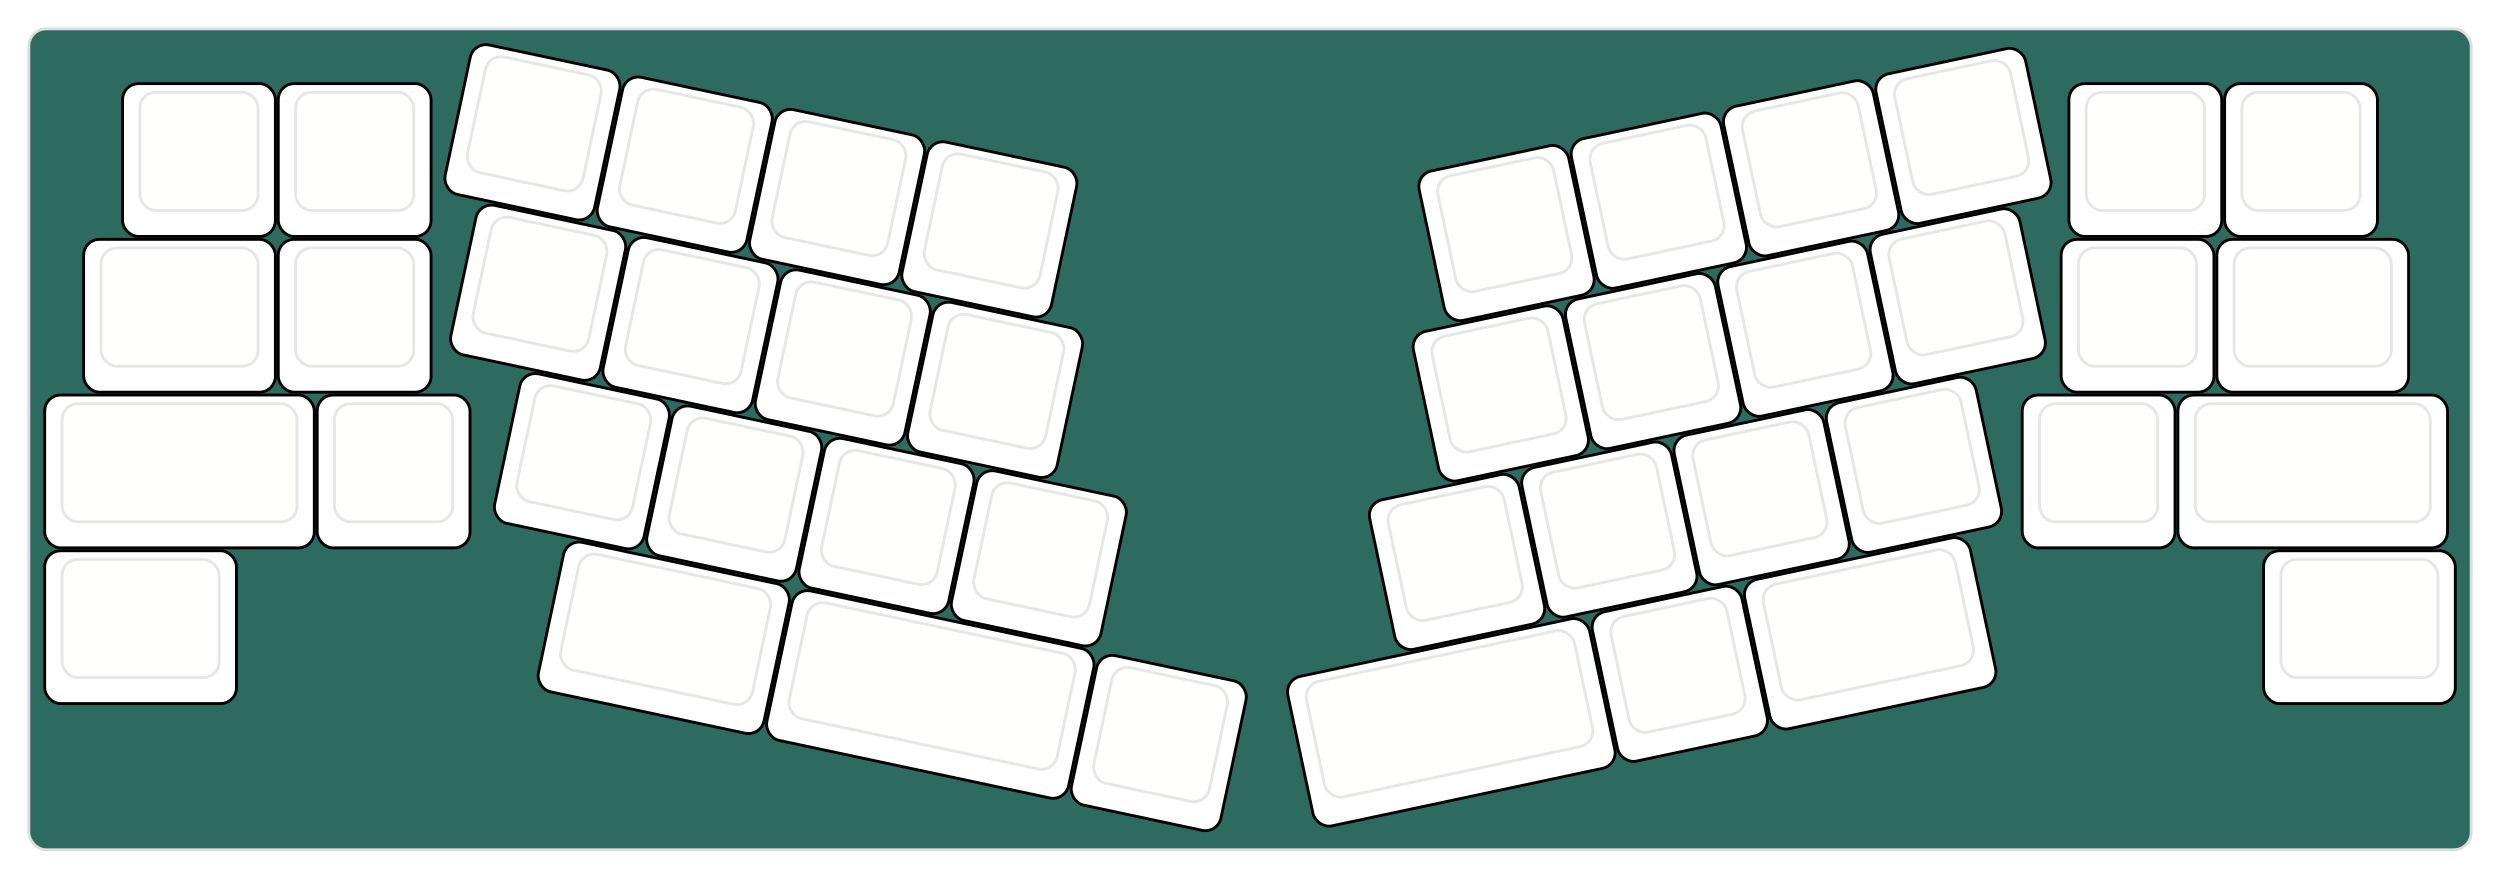 
  <svg width='867px'
       height='304.699px'
       viewBox='0 0 867 304.699'
       xmlns='http://www.w3.org/2000/svg'
       xmlns:xlink="http://www.w3.org/1999/xlink">

    <style type='text/css'>
    .keycap .border { stroke: black; stroke-width: 2; }
    .keycap .inner.border { stroke: rgba(0,0,0,.1); }
    </style>
    <defs>
      <linearGradient id="DCS">
        <stop offset="0%" stop-color="black" stop-opacity="0"/>
        <stop offset="40%" stop-color="black" stop-opacity="0.1"/>
        <stop offset="60%" stop-color="black" stop-opacity="0.1"/>
        <stop offset="100%" stop-color="black" stop-opacity="0"/>
      </linearGradient>
      <linearGradient id="SPACE" x1="0%" x2="0%" y1="0%" y2="100%">
        <stop offset="0%" stop-color="black" stop-opacity="0.1"/>
        <stop offset="20%" stop-color="black" stop-opacity="0.0"/>
        <stop offset="40%" stop-color="black" stop-opacity="0.0"/>
        <stop offset="100%" stop-color="black" stop-opacity="0.1"/>
      </linearGradient>
      <radialGradient id="DSA">
        <stop offset="0%" stop-color="black" stop-opacity="0.1"/>
        <stop offset="10%" stop-color="black" stop-opacity="0.1"/>
        <stop offset="100%" stop-color="black" stop-opacity="0"/>
      </radialGradient>
      <radialGradient id="SA" xlink:href="#DSA" />
    </defs>

    <g transform='translate(10,10)'>
      <rect width="847" height="284.699"
            stroke="#ddd" stroke-width="1" fill="#2d6b5f" rx="6"/>
      <g transform='translate(5,5)'>
        
  <g class='  keycap'
  >

  
    <!-- Outer Border -->
    <rect x="28" y="14.5"
          width="52" height="52"
          rx="5" fill="#ffffff" class="outer border"/>
    
    <!-- Outer Fill -->
    <rect x="28" y="14.5"
          width="52" height="52"
          rx="5" fill="#ffffff"/>
    

    
      <!-- Inner Border -->
      <rect x="34" y="17.5"
            width="40" height="40"
            rx="5" fill="#fffffe" class="inner border"/>
      
      <!-- Inner Fill -->
      <rect x="34" y="17.5"
            width="40" height="40"
            rx="5" fill="#fffffe"/>
      
      

     
   
  </g>

  <g class='  keycap'
  >

  
    <!-- Outer Border -->
    <rect x="82" y="14.5"
          width="52" height="52"
          rx="5" fill="#ffffff" class="outer border"/>
    
    <!-- Outer Fill -->
    <rect x="82" y="14.5"
          width="52" height="52"
          rx="5" fill="#ffffff"/>
    

    
      <!-- Inner Border -->
      <rect x="88" y="17.5"
            width="40" height="40"
            rx="5" fill="#fffffe" class="inner border"/>
      
      <!-- Inner Fill -->
      <rect x="88" y="17.5"
            width="40" height="40"
            rx="5" fill="#fffffe"/>
      
      

     
   
  </g>

  <g class='  keycap'
  >

  
    <!-- Outer Border -->
    <rect x="703" y="14.5"
          width="52" height="52"
          rx="5" fill="#ffffff" class="outer border"/>
    
    <!-- Outer Fill -->
    <rect x="703" y="14.5"
          width="52" height="52"
          rx="5" fill="#ffffff"/>
    

    
      <!-- Inner Border -->
      <rect x="709" y="17.5"
            width="40" height="40"
            rx="5" fill="#fffffe" class="inner border"/>
      
      <!-- Inner Fill -->
      <rect x="709" y="17.5"
            width="40" height="40"
            rx="5" fill="#fffffe"/>
      
      

     
   
  </g>

  <g class='  keycap'
  >

  
    <!-- Outer Border -->
    <rect x="757" y="14.5"
          width="52" height="52"
          rx="5" fill="#ffffff" class="outer border"/>
    
    <!-- Outer Fill -->
    <rect x="757" y="14.5"
          width="52" height="52"
          rx="5" fill="#ffffff"/>
    

    
      <!-- Inner Border -->
      <rect x="763" y="17.5"
            width="40" height="40"
            rx="5" fill="#fffffe" class="inner border"/>
      
      <!-- Inner Fill -->
      <rect x="763" y="17.5"
            width="40" height="40"
            rx="5" fill="#fffffe"/>
      
      

     
   
  </g>

  <g class='  keycap'
  >

  
    <!-- Outer Border -->
    <rect x="14.5" y="68.5"
          width="65.5" height="52"
          rx="5" fill="#ffffff" class="outer border"/>
    
    <!-- Outer Fill -->
    <rect x="14.5" y="68.5"
          width="65.5" height="52"
          rx="5" fill="#ffffff"/>
    

    
      <!-- Inner Border -->
      <rect x="20.5" y="71.5"
            width="53.5" height="40"
            rx="5" fill="#fffffe" class="inner border"/>
      
      <!-- Inner Fill -->
      <rect x="20.5" y="71.5"
            width="53.5" height="40"
            rx="5" fill="#fffffe"/>
      
      

     
   
  </g>

  <g class='  keycap'
  >

  
    <!-- Outer Border -->
    <rect x="82" y="68.5"
          width="52" height="52"
          rx="5" fill="#ffffff" class="outer border"/>
    
    <!-- Outer Fill -->
    <rect x="82" y="68.5"
          width="52" height="52"
          rx="5" fill="#ffffff"/>
    

    
      <!-- Inner Border -->
      <rect x="88" y="71.5"
            width="40" height="40"
            rx="5" fill="#fffffe" class="inner border"/>
      
      <!-- Inner Fill -->
      <rect x="88" y="71.5"
            width="40" height="40"
            rx="5" fill="#fffffe"/>
      
      

     
   
  </g>

  <g class='  keycap'
  >

  
    <!-- Outer Border -->
    <rect x="700.3" y="68.5"
          width="52" height="52"
          rx="5" fill="#ffffff" class="outer border"/>
    
    <!-- Outer Fill -->
    <rect x="700.3" y="68.5"
          width="52" height="52"
          rx="5" fill="#ffffff"/>
    

    
      <!-- Inner Border -->
      <rect x="706.3" y="71.5"
            width="40" height="40"
            rx="5" fill="#fffffe" class="inner border"/>
      
      <!-- Inner Fill -->
      <rect x="706.3" y="71.5"
            width="40" height="40"
            rx="5" fill="#fffffe"/>
      
      

     
   
  </g>

  <g class='  keycap'
  >

  
    <!-- Outer Border -->
    <rect x="754.3" y="68.5"
          width="65.5" height="52"
          rx="5" fill="#ffffff" class="outer border"/>
    
    <!-- Outer Fill -->
    <rect x="754.3" y="68.5"
          width="65.5" height="52"
          rx="5" fill="#ffffff"/>
    

    
      <!-- Inner Border -->
      <rect x="760.3" y="71.5"
            width="53.5" height="40"
            rx="5" fill="#fffffe" class="inner border"/>
      
      <!-- Inner Fill -->
      <rect x="760.3" y="71.5"
            width="53.5" height="40"
            rx="5" fill="#fffffe"/>
      
      

     
   
  </g>

  <g class='  keycap'
  >

  
    <!-- Outer Border -->
    <rect x="1" y="122.5"
          width="92.5" height="52"
          rx="5" fill="#ffffff" class="outer border"/>
    
    <!-- Outer Fill -->
    <rect x="1" y="122.5"
          width="92.5" height="52"
          rx="5" fill="#ffffff"/>
    

    
      <!-- Inner Border -->
      <rect x="7" y="125.5"
            width="80.5" height="40"
            rx="5" fill="#fffffe" class="inner border"/>
      
      <!-- Inner Fill -->
      <rect x="7" y="125.5"
            width="80.5" height="40"
            rx="5" fill="#fffffe"/>
      
      

     
   
  </g>

  <g class='  keycap'
  >

  
    <!-- Outer Border -->
    <rect x="95.5" y="122.5"
          width="52" height="52"
          rx="5" fill="#ffffff" class="outer border"/>
    
    <!-- Outer Fill -->
    <rect x="95.5" y="122.5"
          width="52" height="52"
          rx="5" fill="#ffffff"/>
    

    
      <!-- Inner Border -->
      <rect x="101.5" y="125.5"
            width="40" height="40"
            rx="5" fill="#fffffe" class="inner border"/>
      
      <!-- Inner Fill -->
      <rect x="101.5" y="125.5"
            width="40" height="40"
            rx="5" fill="#fffffe"/>
      
      

     
   
  </g>

  <g class='  keycap'
  >

  
    <!-- Outer Border -->
    <rect x="686.8" y="122.5"
          width="52" height="52"
          rx="5" fill="#ffffff" class="outer border"/>
    
    <!-- Outer Fill -->
    <rect x="686.8" y="122.5"
          width="52" height="52"
          rx="5" fill="#ffffff"/>
    

    
      <!-- Inner Border -->
      <rect x="692.8" y="125.5"
            width="40" height="40"
            rx="5" fill="#fffffe" class="inner border"/>
      
      <!-- Inner Fill -->
      <rect x="692.8" y="125.5"
            width="40" height="40"
            rx="5" fill="#fffffe"/>
      
      

     
   
  </g>

  <g class='  keycap'
  >

  
    <!-- Outer Border -->
    <rect x="740.8" y="122.5"
          width="92.5" height="52"
          rx="5" fill="#ffffff" class="outer border"/>
    
    <!-- Outer Fill -->
    <rect x="740.8" y="122.5"
          width="92.5" height="52"
          rx="5" fill="#ffffff"/>
    

    
      <!-- Inner Border -->
      <rect x="746.8" y="125.5"
            width="80.5" height="40"
            rx="5" fill="#fffffe" class="inner border"/>
      
      <!-- Inner Fill -->
      <rect x="746.8" y="125.5"
            width="80.5" height="40"
            rx="5" fill="#fffffe"/>
      
      

     
   
  </g>

  <g class='  keycap'
  >

  
    <!-- Outer Border -->
    <rect x="1" y="176.5"
          width="65.5" height="52"
          rx="5" fill="#ffffff" class="outer border"/>
    
    <!-- Outer Fill -->
    <rect x="1" y="176.5"
          width="65.5" height="52"
          rx="5" fill="#ffffff"/>
    

    
      <!-- Inner Border -->
      <rect x="7" y="179.5"
            width="53.5" height="40"
            rx="5" fill="#fffffe" class="inner border"/>
      
      <!-- Inner Fill -->
      <rect x="7" y="179.5"
            width="53.5" height="40"
            rx="5" fill="#fffffe"/>
      
      

     
   
  </g>

  <g class='  keycap'
  >

  
    <!-- Outer Border -->
    <rect x="770.5" y="176.5"
          width="65.5" height="52"
          rx="5" fill="#ffffff" class="outer border"/>
    
    <!-- Outer Fill -->
    <rect x="770.5" y="176.5"
          width="65.5" height="52"
          rx="5" fill="#ffffff"/>
    

    
      <!-- Inner Border -->
      <rect x="776.5" y="179.5"
            width="53.5" height="40"
            rx="5" fill="#fffffe" class="inner border"/>
      
      <!-- Inner Fill -->
      <rect x="776.5" y="179.5"
            width="53.5" height="40"
            rx="5" fill="#fffffe"/>
      
      

     
   
  </g>

  <g class='  keycap'
  
     transform="rotate(12 459 189)"
  >

  
    <!-- Outer Border -->
    <rect x="117.1" y="68.5"
          width="52" height="52"
          rx="5" fill="#ffffff" class="outer border"/>
    
    <!-- Outer Fill -->
    <rect x="117.1" y="68.5"
          width="52" height="52"
          rx="5" fill="#ffffff"/>
    

    
      <!-- Inner Border -->
      <rect x="123.1" y="71.5"
            width="40" height="40"
            rx="5" fill="#fffffe" class="inner border"/>
      
      <!-- Inner Fill -->
      <rect x="123.1" y="71.5"
            width="40" height="40"
            rx="5" fill="#fffffe"/>
      
      

     
   
  </g>

  <g class='  keycap'
  
     transform="rotate(12 459 189)"
  >

  
    <!-- Outer Border -->
    <rect x="171.1" y="68.5"
          width="52" height="52"
          rx="5" fill="#ffffff" class="outer border"/>
    
    <!-- Outer Fill -->
    <rect x="171.1" y="68.5"
          width="52" height="52"
          rx="5" fill="#ffffff"/>
    

    
      <!-- Inner Border -->
      <rect x="177.1" y="71.5"
            width="40" height="40"
            rx="5" fill="#fffffe" class="inner border"/>
      
      <!-- Inner Fill -->
      <rect x="177.1" y="71.5"
            width="40" height="40"
            rx="5" fill="#fffffe"/>
      
      

     
   
  </g>

  <g class='  keycap'
  
     transform="rotate(12 459 189)"
  >

  
    <!-- Outer Border -->
    <rect x="225.1" y="68.5"
          width="52" height="52"
          rx="5" fill="#ffffff" class="outer border"/>
    
    <!-- Outer Fill -->
    <rect x="225.1" y="68.5"
          width="52" height="52"
          rx="5" fill="#ffffff"/>
    

    
      <!-- Inner Border -->
      <rect x="231.1" y="71.5"
            width="40" height="40"
            rx="5" fill="#fffffe" class="inner border"/>
      
      <!-- Inner Fill -->
      <rect x="231.1" y="71.5"
            width="40" height="40"
            rx="5" fill="#fffffe"/>
      
      

     
   
  </g>

  <g class='  keycap'
  
     transform="rotate(12 459 189)"
  >

  
    <!-- Outer Border -->
    <rect x="279.1" y="68.5"
          width="52" height="52"
          rx="5" fill="#ffffff" class="outer border"/>
    
    <!-- Outer Fill -->
    <rect x="279.1" y="68.5"
          width="52" height="52"
          rx="5" fill="#ffffff"/>
    

    
      <!-- Inner Border -->
      <rect x="285.1" y="71.5"
            width="40" height="40"
            rx="5" fill="#fffffe" class="inner border"/>
      
      <!-- Inner Fill -->
      <rect x="285.1" y="71.5"
            width="40" height="40"
            rx="5" fill="#fffffe"/>
      
      

     
   
  </g>

  <g class='  keycap'
  
     transform="rotate(12 459 189)"
  >

  
    <!-- Outer Border -->
    <rect x="130.6" y="122.5"
          width="52" height="52"
          rx="5" fill="#ffffff" class="outer border"/>
    
    <!-- Outer Fill -->
    <rect x="130.6" y="122.5"
          width="52" height="52"
          rx="5" fill="#ffffff"/>
    

    
      <!-- Inner Border -->
      <rect x="136.6" y="125.5"
            width="40" height="40"
            rx="5" fill="#fffffe" class="inner border"/>
      
      <!-- Inner Fill -->
      <rect x="136.6" y="125.5"
            width="40" height="40"
            rx="5" fill="#fffffe"/>
      
      

     
   
  </g>

  <g class='  keycap'
  
     transform="rotate(12 459 189)"
  >

  
    <!-- Outer Border -->
    <rect x="184.6" y="122.5"
          width="52" height="52"
          rx="5" fill="#ffffff" class="outer border"/>
    
    <!-- Outer Fill -->
    <rect x="184.6" y="122.5"
          width="52" height="52"
          rx="5" fill="#ffffff"/>
    

    
      <!-- Inner Border -->
      <rect x="190.6" y="125.5"
            width="40" height="40"
            rx="5" fill="#fffffe" class="inner border"/>
      
      <!-- Inner Fill -->
      <rect x="190.6" y="125.5"
            width="40" height="40"
            rx="5" fill="#fffffe"/>
      
      

     
   
  </g>

  <g class='  keycap'
  
     transform="rotate(12 459 189)"
  >

  
    <!-- Outer Border -->
    <rect x="238.6" y="122.5"
          width="52" height="52"
          rx="5" fill="#ffffff" class="outer border"/>
    
    <!-- Outer Fill -->
    <rect x="238.6" y="122.5"
          width="52" height="52"
          rx="5" fill="#ffffff"/>
    

    
      <!-- Inner Border -->
      <rect x="244.6" y="125.5"
            width="40" height="40"
            rx="5" fill="#fffffe" class="inner border"/>
      
      <!-- Inner Fill -->
      <rect x="244.6" y="125.5"
            width="40" height="40"
            rx="5" fill="#fffffe"/>
      
      

     
   
  </g>

  <g class='  keycap'
  
     transform="rotate(12 459 189)"
  >

  
    <!-- Outer Border -->
    <rect x="292.6" y="122.5"
          width="52" height="52"
          rx="5" fill="#ffffff" class="outer border"/>
    
    <!-- Outer Fill -->
    <rect x="292.6" y="122.5"
          width="52" height="52"
          rx="5" fill="#ffffff"/>
    

    
      <!-- Inner Border -->
      <rect x="298.6" y="125.5"
            width="40" height="40"
            rx="5" fill="#fffffe" class="inner border"/>
      
      <!-- Inner Fill -->
      <rect x="298.6" y="125.5"
            width="40" height="40"
            rx="5" fill="#fffffe"/>
      
      

     
   
  </g>

  <g class='  keycap'
  
     transform="rotate(12 459 189)"
  >

  
    <!-- Outer Border -->
    <rect x="157.6" y="176.5"
          width="52" height="52"
          rx="5" fill="#ffffff" class="outer border"/>
    
    <!-- Outer Fill -->
    <rect x="157.6" y="176.5"
          width="52" height="52"
          rx="5" fill="#ffffff"/>
    

    
      <!-- Inner Border -->
      <rect x="163.6" y="179.5"
            width="40" height="40"
            rx="5" fill="#fffffe" class="inner border"/>
      
      <!-- Inner Fill -->
      <rect x="163.6" y="179.5"
            width="40" height="40"
            rx="5" fill="#fffffe"/>
      
      

     
   
  </g>

  <g class='  keycap'
  
     transform="rotate(12 459 189)"
  >

  
    <!-- Outer Border -->
    <rect x="211.6" y="176.5"
          width="52" height="52"
          rx="5" fill="#ffffff" class="outer border"/>
    
    <!-- Outer Fill -->
    <rect x="211.6" y="176.5"
          width="52" height="52"
          rx="5" fill="#ffffff"/>
    

    
      <!-- Inner Border -->
      <rect x="217.6" y="179.5"
            width="40" height="40"
            rx="5" fill="#fffffe" class="inner border"/>
      
      <!-- Inner Fill -->
      <rect x="217.6" y="179.5"
            width="40" height="40"
            rx="5" fill="#fffffe"/>
      
      

     
   
  </g>

  <g class='  keycap'
  
     transform="rotate(12 459 189)"
  >

  
    <!-- Outer Border -->
    <rect x="265.6" y="176.5"
          width="52" height="52"
          rx="5" fill="#ffffff" class="outer border"/>
    
    <!-- Outer Fill -->
    <rect x="265.6" y="176.5"
          width="52" height="52"
          rx="5" fill="#ffffff"/>
    

    
      <!-- Inner Border -->
      <rect x="271.6" y="179.5"
            width="40" height="40"
            rx="5" fill="#fffffe" class="inner border"/>
      
      <!-- Inner Fill -->
      <rect x="271.6" y="179.5"
            width="40" height="40"
            rx="5" fill="#fffffe"/>
      
      

     
   
  </g>

  <g class='  keycap'
  
     transform="rotate(12 459 189)"
  >

  
    <!-- Outer Border -->
    <rect x="319.6" y="176.5"
          width="52" height="52"
          rx="5" fill="#ffffff" class="outer border"/>
    
    <!-- Outer Fill -->
    <rect x="319.6" y="176.5"
          width="52" height="52"
          rx="5" fill="#ffffff"/>
    

    
      <!-- Inner Border -->
      <rect x="325.6" y="179.5"
            width="40" height="40"
            rx="5" fill="#fffffe" class="inner border"/>
      
      <!-- Inner Fill -->
      <rect x="325.6" y="179.5"
            width="40" height="40"
            rx="5" fill="#fffffe"/>
      
      

     
   
  </g>

  <g class='  keycap'
  
     transform="rotate(12 459 189)"
  >

  
    <!-- Outer Border -->
    <rect x="184.6" y="230.5"
          width="79" height="52"
          rx="5" fill="#ffffff" class="outer border"/>
    
    <!-- Outer Fill -->
    <rect x="184.6" y="230.5"
          width="79" height="52"
          rx="5" fill="#ffffff"/>
    

    
      <!-- Inner Border -->
      <rect x="190.6" y="233.5"
            width="67" height="40"
            rx="5" fill="#fffffe" class="inner border"/>
      
      <!-- Inner Fill -->
      <rect x="190.6" y="233.5"
            width="67" height="40"
            rx="5" fill="#fffffe"/>
      
      

     
   
  </g>

  <g class='  keycap'
  
     transform="rotate(12 459 189)"
  >

  
    <!-- Outer Border -->
    <rect x="265.6" y="230.5"
          width="106" height="52"
          rx="5" fill="#ffffff" class="outer border"/>
    
    <!-- Outer Fill -->
    <rect x="265.6" y="230.5"
          width="106" height="52"
          rx="5" fill="#ffffff"/>
    

    
      <!-- Inner Border -->
      <rect x="271.6" y="233.5"
            width="94" height="40"
            rx="5" fill="#fffffe" class="inner border"/>
      
      <!-- Inner Fill -->
      <rect x="271.6" y="233.5"
            width="94" height="40"
            rx="5" fill="#fffffe"/>
      
      

     
   
  </g>

  <g class='  keycap'
  
     transform="rotate(12 459 189)"
  >

  
    <!-- Outer Border -->
    <rect x="373.6" y="230.5"
          width="52" height="52"
          rx="5" fill="#ffffff" class="outer border"/>
    
    <!-- Outer Fill -->
    <rect x="373.6" y="230.5"
          width="52" height="52"
          rx="5" fill="#ffffff"/>
    

    
      <!-- Inner Border -->
      <rect x="379.6" y="233.5"
            width="40" height="40"
            rx="5" fill="#fffffe" class="inner border"/>
      
      <!-- Inner Fill -->
      <rect x="379.6" y="233.5"
            width="40" height="40"
            rx="5" fill="#fffffe"/>
      
      

     
   
  </g>

  <g class='  keycap'
  
     transform="rotate(-12 459 175.5)"
  >

  
    <!-- Outer Border -->
    <rect x="503.2" y="52.3"
          width="52" height="52"
          rx="5" fill="#ffffff" class="outer border"/>
    
    <!-- Outer Fill -->
    <rect x="503.2" y="52.3"
          width="52" height="52"
          rx="5" fill="#ffffff"/>
    

    
      <!-- Inner Border -->
      <rect x="509.2" y="55.3"
            width="40" height="40"
            rx="5" fill="#fffffe" class="inner border"/>
      
      <!-- Inner Fill -->
      <rect x="509.2" y="55.3"
            width="40" height="40"
            rx="5" fill="#fffffe"/>
      
      

     
   
  </g>

  <g class='  keycap'
  
     transform="rotate(-12 459 175.5)"
  >

  
    <!-- Outer Border -->
    <rect x="557.2" y="52.3"
          width="52" height="52"
          rx="5" fill="#ffffff" class="outer border"/>
    
    <!-- Outer Fill -->
    <rect x="557.2" y="52.3"
          width="52" height="52"
          rx="5" fill="#ffffff"/>
    

    
      <!-- Inner Border -->
      <rect x="563.2" y="55.3"
            width="40" height="40"
            rx="5" fill="#fffffe" class="inner border"/>
      
      <!-- Inner Fill -->
      <rect x="563.2" y="55.3"
            width="40" height="40"
            rx="5" fill="#fffffe"/>
      
      

     
   
  </g>

  <g class='  keycap'
  
     transform="rotate(-12 459 175.5)"
  >

  
    <!-- Outer Border -->
    <rect x="611.2" y="52.3"
          width="52" height="52"
          rx="5" fill="#ffffff" class="outer border"/>
    
    <!-- Outer Fill -->
    <rect x="611.2" y="52.3"
          width="52" height="52"
          rx="5" fill="#ffffff"/>
    

    
      <!-- Inner Border -->
      <rect x="617.2" y="55.3"
            width="40" height="40"
            rx="5" fill="#fffffe" class="inner border"/>
      
      <!-- Inner Fill -->
      <rect x="617.2" y="55.3"
            width="40" height="40"
            rx="5" fill="#fffffe"/>
      
      

     
   
  </g>

  <g class='  keycap'
  
     transform="rotate(-12 459 175.5)"
  >

  
    <!-- Outer Border -->
    <rect x="665.2" y="52.3"
          width="52" height="52"
          rx="5" fill="#ffffff" class="outer border"/>
    
    <!-- Outer Fill -->
    <rect x="665.2" y="52.3"
          width="52" height="52"
          rx="5" fill="#ffffff"/>
    

    
      <!-- Inner Border -->
      <rect x="671.2" y="55.3"
            width="40" height="40"
            rx="5" fill="#fffffe" class="inner border"/>
      
      <!-- Inner Fill -->
      <rect x="671.2" y="55.3"
            width="40" height="40"
            rx="5" fill="#fffffe"/>
      
      

     
   
  </g>

  <g class='  keycap'
  
     transform="rotate(-12 459 175.5)"
  >

  
    <!-- Outer Border -->
    <rect x="489.7" y="106.3"
          width="52" height="52"
          rx="5" fill="#ffffff" class="outer border"/>
    
    <!-- Outer Fill -->
    <rect x="489.7" y="106.3"
          width="52" height="52"
          rx="5" fill="#ffffff"/>
    

    
      <!-- Inner Border -->
      <rect x="495.7" y="109.3"
            width="40" height="40"
            rx="5" fill="#fffffe" class="inner border"/>
      
      <!-- Inner Fill -->
      <rect x="495.7" y="109.3"
            width="40" height="40"
            rx="5" fill="#fffffe"/>
      
      

     
   
  </g>

  <g class='  keycap'
  
     transform="rotate(-12 459 175.5)"
  >

  
    <!-- Outer Border -->
    <rect x="543.7" y="106.3"
          width="52" height="52"
          rx="5" fill="#ffffff" class="outer border"/>
    
    <!-- Outer Fill -->
    <rect x="543.7" y="106.3"
          width="52" height="52"
          rx="5" fill="#ffffff"/>
    

    
      <!-- Inner Border -->
      <rect x="549.7" y="109.3"
            width="40" height="40"
            rx="5" fill="#fffffe" class="inner border"/>
      
      <!-- Inner Fill -->
      <rect x="549.7" y="109.3"
            width="40" height="40"
            rx="5" fill="#fffffe"/>
      
      

     
   
  </g>

  <g class='  keycap'
  
     transform="rotate(-12 459 175.5)"
  >

  
    <!-- Outer Border -->
    <rect x="597.7" y="106.3"
          width="52" height="52"
          rx="5" fill="#ffffff" class="outer border"/>
    
    <!-- Outer Fill -->
    <rect x="597.7" y="106.3"
          width="52" height="52"
          rx="5" fill="#ffffff"/>
    

    
      <!-- Inner Border -->
      <rect x="603.7" y="109.3"
            width="40" height="40"
            rx="5" fill="#fffffe" class="inner border"/>
      
      <!-- Inner Fill -->
      <rect x="603.7" y="109.3"
            width="40" height="40"
            rx="5" fill="#fffffe"/>
      
      

     
   
  </g>

  <g class='  keycap'
  
     transform="rotate(-12 459 175.5)"
  >

  
    <!-- Outer Border -->
    <rect x="651.7" y="106.3"
          width="52" height="52"
          rx="5" fill="#ffffff" class="outer border"/>
    
    <!-- Outer Fill -->
    <rect x="651.7" y="106.3"
          width="52" height="52"
          rx="5" fill="#ffffff"/>
    

    
      <!-- Inner Border -->
      <rect x="657.7" y="109.3"
            width="40" height="40"
            rx="5" fill="#fffffe" class="inner border"/>
      
      <!-- Inner Fill -->
      <rect x="657.7" y="109.3"
            width="40" height="40"
            rx="5" fill="#fffffe"/>
      
      

     
   
  </g>

  <g class='  keycap'
  
     transform="rotate(-12 459 175.5)"
  >

  
    <!-- Outer Border -->
    <rect x="462.7" y="160.3"
          width="52" height="52"
          rx="5" fill="#ffffff" class="outer border"/>
    
    <!-- Outer Fill -->
    <rect x="462.7" y="160.3"
          width="52" height="52"
          rx="5" fill="#ffffff"/>
    

    
      <!-- Inner Border -->
      <rect x="468.7" y="163.3"
            width="40" height="40"
            rx="5" fill="#fffffe" class="inner border"/>
      
      <!-- Inner Fill -->
      <rect x="468.7" y="163.3"
            width="40" height="40"
            rx="5" fill="#fffffe"/>
      
      

     
   
  </g>

  <g class='  keycap'
  
     transform="rotate(-12 459 175.5)"
  >

  
    <!-- Outer Border -->
    <rect x="516.7" y="160.3"
          width="52" height="52"
          rx="5" fill="#ffffff" class="outer border"/>
    
    <!-- Outer Fill -->
    <rect x="516.7" y="160.3"
          width="52" height="52"
          rx="5" fill="#ffffff"/>
    

    
      <!-- Inner Border -->
      <rect x="522.7" y="163.3"
            width="40" height="40"
            rx="5" fill="#fffffe" class="inner border"/>
      
      <!-- Inner Fill -->
      <rect x="522.7" y="163.3"
            width="40" height="40"
            rx="5" fill="#fffffe"/>
      
      

     
   
  </g>

  <g class='  keycap'
  
     transform="rotate(-12 459 175.5)"
  >

  
    <!-- Outer Border -->
    <rect x="570.7" y="160.3"
          width="52" height="52"
          rx="5" fill="#ffffff" class="outer border"/>
    
    <!-- Outer Fill -->
    <rect x="570.7" y="160.3"
          width="52" height="52"
          rx="5" fill="#ffffff"/>
    

    
      <!-- Inner Border -->
      <rect x="576.7" y="163.3"
            width="40" height="40"
            rx="5" fill="#fffffe" class="inner border"/>
      
      <!-- Inner Fill -->
      <rect x="576.7" y="163.3"
            width="40" height="40"
            rx="5" fill="#fffffe"/>
      
      

     
   
  </g>

  <g class='  keycap'
  
     transform="rotate(-12 459 175.5)"
  >

  
    <!-- Outer Border -->
    <rect x="624.7" y="160.3"
          width="52" height="52"
          rx="5" fill="#ffffff" class="outer border"/>
    
    <!-- Outer Fill -->
    <rect x="624.7" y="160.3"
          width="52" height="52"
          rx="5" fill="#ffffff"/>
    

    
      <!-- Inner Border -->
      <rect x="630.7" y="163.3"
            width="40" height="40"
            rx="5" fill="#fffffe" class="inner border"/>
      
      <!-- Inner Fill -->
      <rect x="630.7" y="163.3"
            width="40" height="40"
            rx="5" fill="#fffffe"/>
      
      

     
   
  </g>

  <g class='  keycap'
  
     transform="rotate(-12 459 175.5)"
  >

  
    <!-- Outer Border -->
    <rect x="422.2" y="214.3"
          width="106" height="52"
          rx="5" fill="#ffffff" class="outer border"/>
    
    <!-- Outer Fill -->
    <rect x="422.2" y="214.3"
          width="106" height="52"
          rx="5" fill="#ffffff"/>
    

    
      <!-- Inner Border -->
      <rect x="428.2" y="217.3"
            width="94" height="40"
            rx="5" fill="#fffffe" class="inner border"/>
      
      <!-- Inner Fill -->
      <rect x="428.2" y="217.3"
            width="94" height="40"
            rx="5" fill="#fffffe"/>
      
      

     
   
  </g>

  <g class='  keycap'
  
     transform="rotate(-12 459 175.5)"
  >

  
    <!-- Outer Border -->
    <rect x="530.2" y="214.3"
          width="52" height="52"
          rx="5" fill="#ffffff" class="outer border"/>
    
    <!-- Outer Fill -->
    <rect x="530.2" y="214.3"
          width="52" height="52"
          rx="5" fill="#ffffff"/>
    

    
      <!-- Inner Border -->
      <rect x="536.2" y="217.3"
            width="40" height="40"
            rx="5" fill="#fffffe" class="inner border"/>
      
      <!-- Inner Fill -->
      <rect x="536.2" y="217.3"
            width="40" height="40"
            rx="5" fill="#fffffe"/>
      
      

     
   
  </g>

  <g class='  keycap'
  
     transform="rotate(-12 459 175.5)"
  >

  
    <!-- Outer Border -->
    <rect x="584.2" y="214.3"
          width="79" height="52"
          rx="5" fill="#ffffff" class="outer border"/>
    
    <!-- Outer Fill -->
    <rect x="584.2" y="214.3"
          width="79" height="52"
          rx="5" fill="#ffffff"/>
    

    
      <!-- Inner Border -->
      <rect x="590.2" y="217.3"
            width="67" height="40"
            rx="5" fill="#fffffe" class="inner border"/>
      
      <!-- Inner Fill -->
      <rect x="590.2" y="217.3"
            width="67" height="40"
            rx="5" fill="#fffffe"/>
      
      

     
   
  </g>

      </g>
    </g>
  </svg>
